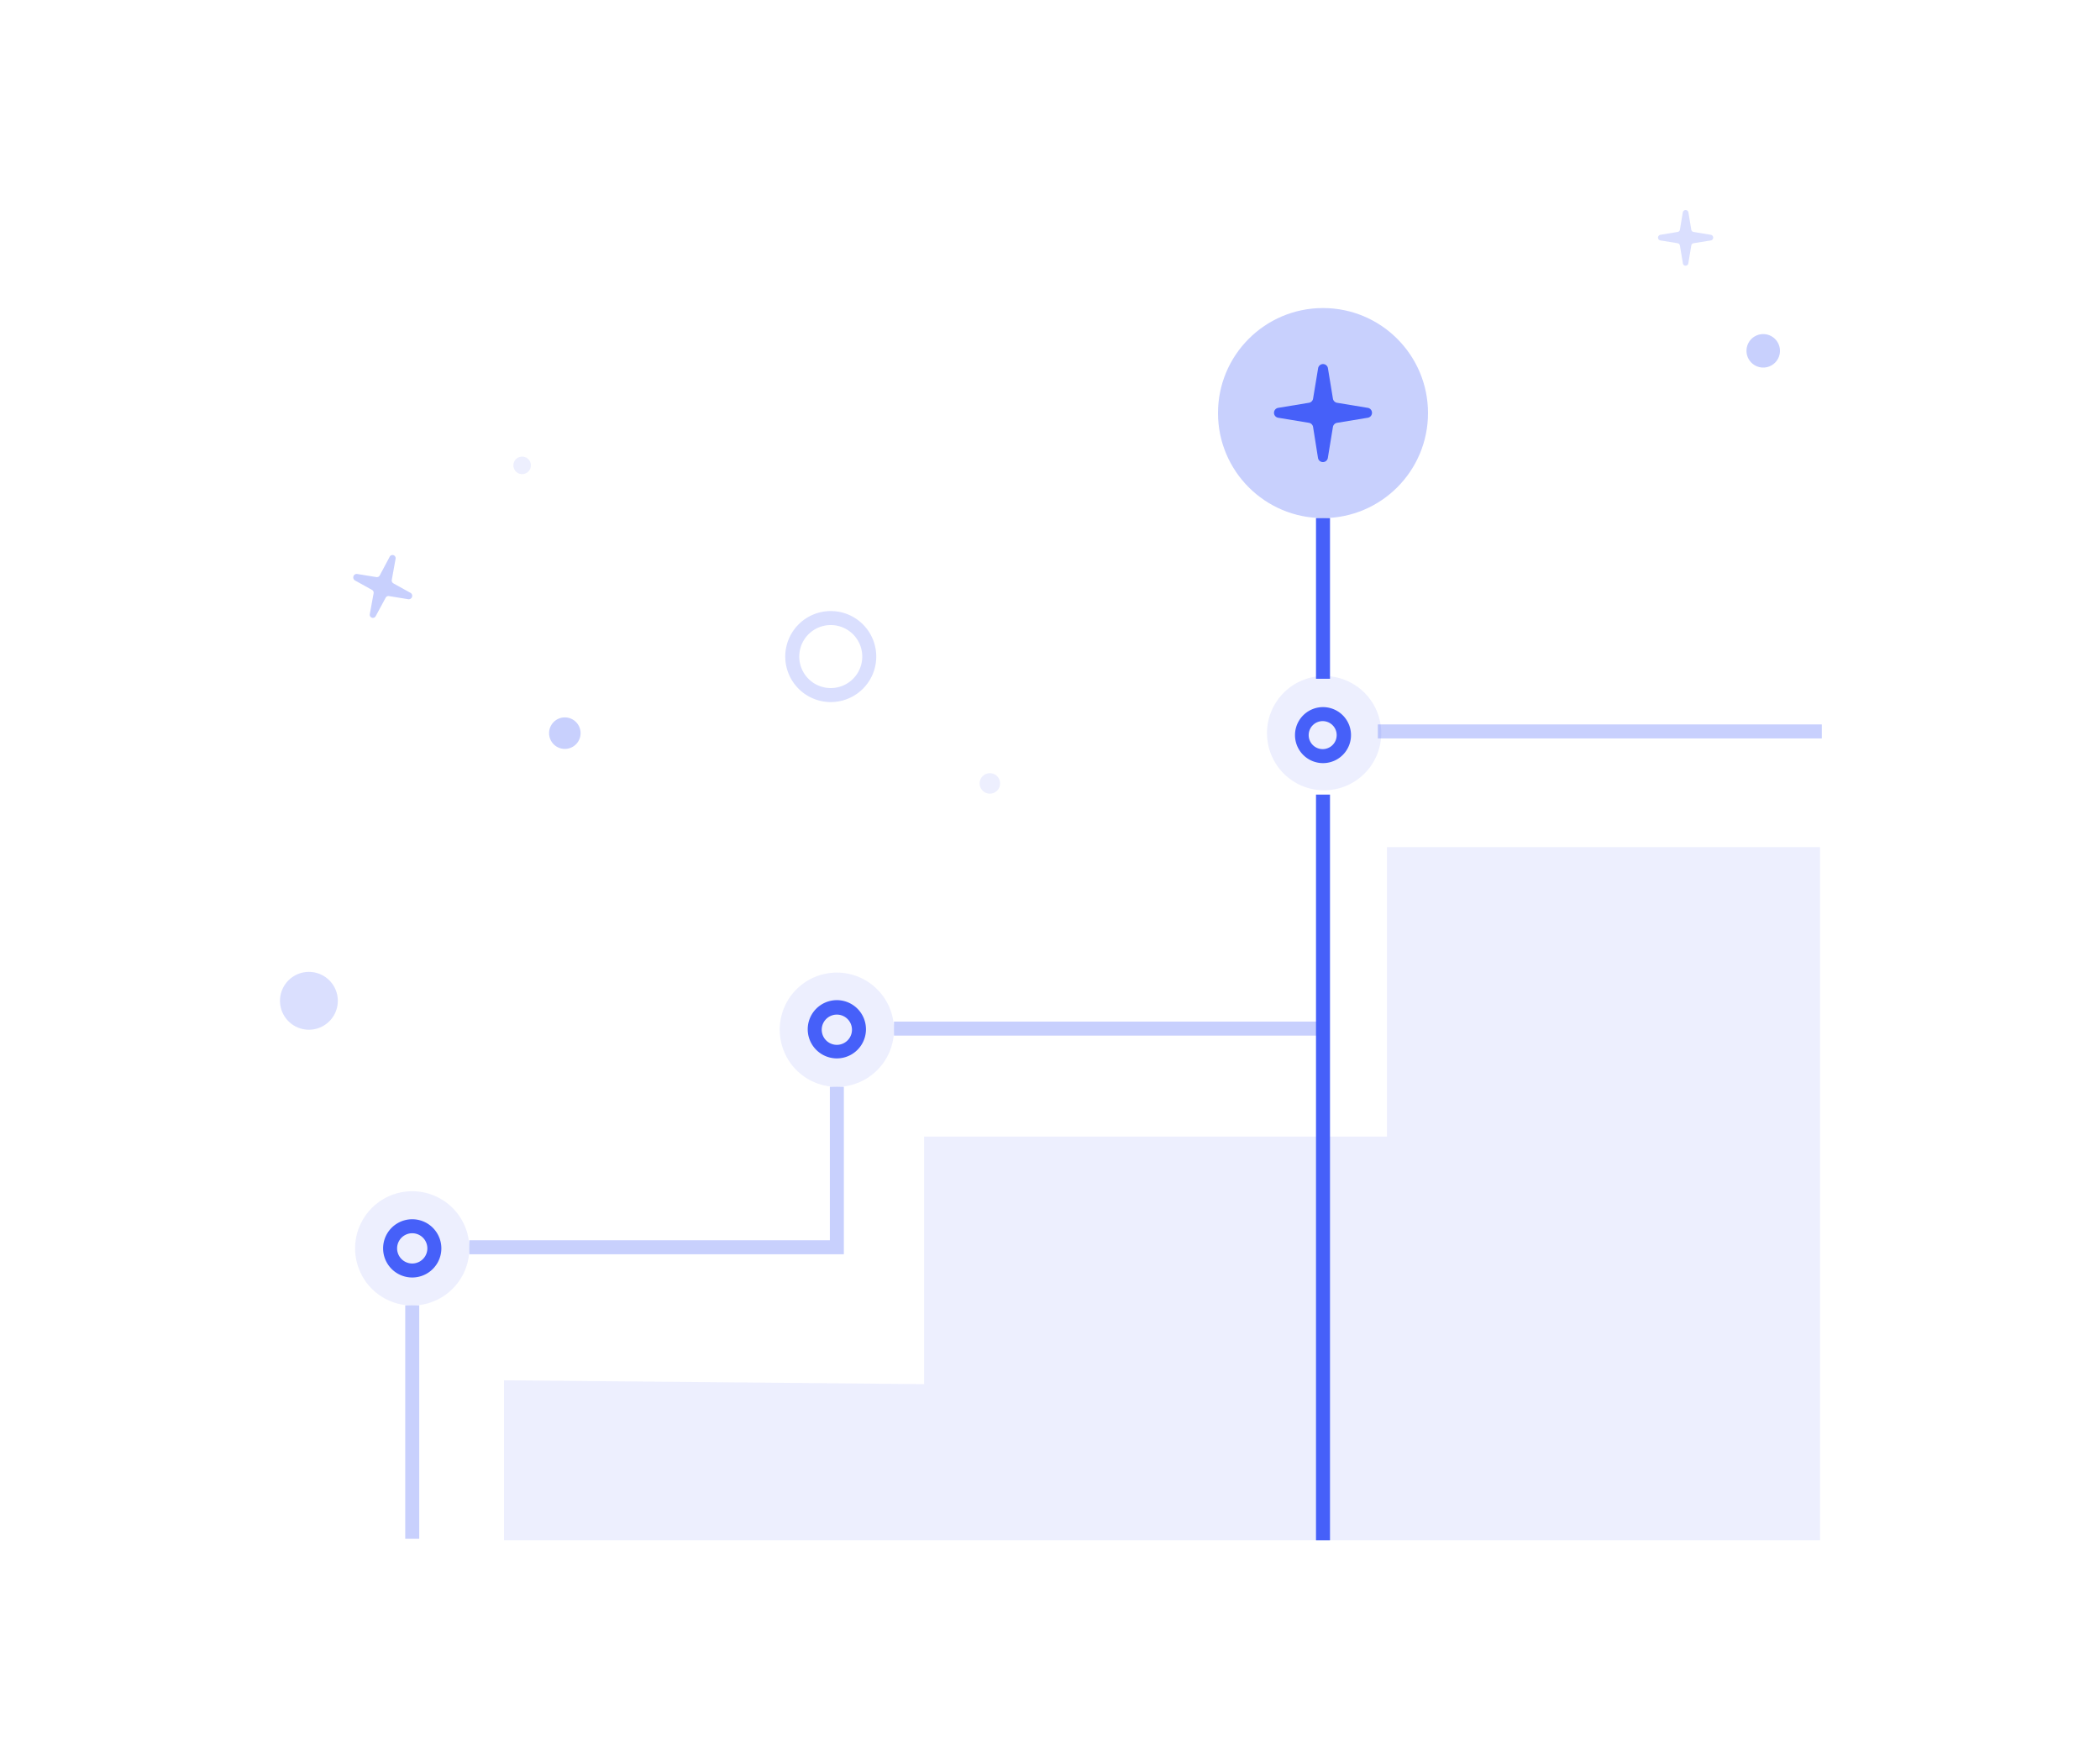 <svg width="300" height="250" fill="none" xmlns="http://www.w3.org/2000/svg"><path fill-rule="evenodd" clip-rule="evenodd" d="M58.89 176.15a2.16 2.16 0 1 0 0 4.32 2.16 2.16 0 0 0 0-4.32zm-4.16 2.16a4.16 4.16 0 1 1 8.32 0 4.16 4.16 0 0 1-8.32 0zm64.82-33.39a2.16 2.16 0 1 0 0 4.32 2.16 2.16 0 0 0 0-4.32zm-4.16 2.16a4.16 4.16 0 1 1 8.319-.001 4.16 4.16 0 0 1-8.319.001zM188 96.95V74h2v22.95h-2zM188 220V113.5h2V220h-2z" fill="#4660F9"/><path d="m189.694 52.534.722 4.398a.729.729 0 0 0 .589.598l4.386.724a.714.714 0 0 1 .609.708.715.715 0 0 1-.609.708l-4.386.724a.724.724 0 0 0-.589.598l-.722 4.398a.713.713 0 0 1-1.412 0l-.698-4.398a.717.717 0 0 0-.589-.598l-4.386-.724a.714.714 0 0 1-.609-.708.715.715 0 0 1 .609-.708l4.386-.724a.717.717 0 0 0 .589-.598l.729-4.398a.72.72 0 0 1 .691-.534.713.713 0 0 1 .69.534z" fill="#4660F9"/><path fill-rule="evenodd" clip-rule="evenodd" d="M189 103a2 2 0 1 0-.001 3.999A2 2 0 0 0 189 103zm-4 2a4 4 0 1 1 8 0 4 4 0 0 1-8 0z" fill="#4660F9"/><g opacity=".3" fill="#4660F9"><path d="m56.51 79.82-.54 3a.49.49 0 0 0 .22.5l2.47 1.37a.49.49 0 0 1-.32.9l-2.78-.45a.47.47 0 0 0-.48.26l-1.41 2.61a.45.45 0 0 1-.84-.3l.54-2.95a.47.47 0 0 0-.22-.5l-2.47-1.37a.5.5 0 0 1 .32-.91l2.78.45a.46.46 0 0 0 .48-.26l1.41-2.65a.45.45 0 0 1 .84.3zM251.89 52.5a2.39 2.39 0 1 0 0-4.78 2.39 2.39 0 0 0 0 4.78zm-171.2 54.47a2.25 2.25 0 1 0 0-4.5 2.25 2.25 0 0 0 0 4.5z"/><path fill-rule="evenodd" clip-rule="evenodd" d="M196.84 103.47h63.42v2h-63.42v-2zM57.89 219.79v-33.33h2v33.33h-2zm60.66-42.64v-21.92h2v23.92H67.04v-2h51.51zm9.16-31.23h60.98v2h-60.98v-2z"/><path d="M189 74c8.284 0 15-6.716 15-15 0-8.284-6.716-15-15-15-8.284 0-15 6.716-15 15 0 8.284 6.716 15 15 15z"/></g><g opacity=".2" fill="#4660F9"><path d="m241.2 30.32.41 2.48a.388.388 0 0 0 .33.33l2.48.41a.41.41 0 0 1 0 .8l-2.48.4a.4.4 0 0 0-.33.34l-.41 2.47a.4.4 0 1 1-.8 0l-.41-2.47a.416.416 0 0 0-.33-.34l-2.48-.4a.412.412 0 0 1-.23-.656.412.412 0 0 1 .23-.144l2.48-.41a.397.397 0 0 0 .33-.33l.41-2.48a.41.41 0 0 1 .8 0zM44.13 147.08a4.13 4.13 0 1 0 0-8.26 4.13 4.13 0 0 0 0 8.26z"/><path fill-rule="evenodd" clip-rule="evenodd" d="M118.68 89.28a4.5 4.5 0 1 0 0 9 4.5 4.5 0 0 0 0-9zm-6.5 4.5a6.5 6.5 0 1 1 13 0 6.5 6.5 0 0 1-13 0z"/></g><path d="M72 197.155V220h188v-99h-61.86v41.343h-66.124v35.36L72 197.155zM74.59 67.72a1.25 1.25 0 1 0 0-2.5 1.25 1.25 0 0 0 0 2.5zm66.82 45.64a1.46 1.46 0 1 0 0-2.92 1.46 1.46 0 0 0 0 2.92zm-82.52 73.11a8.16 8.16 0 1 0 0-16.32 8.16 8.16 0 0 0-8.16 8.16 8.16 8.16 0 0 0 8.16 8.16zm60.66-31.23a8.16 8.16 0 1 0 0-16.32 8.16 8.16 0 0 0 0 16.32zm69.61-42.36a8.16 8.16 0 0 0 8.16-8.16 8.16 8.16 0 0 0-8.16-8.16 8.16 8.16 0 0 0-8.16 8.16 8.16 8.16 0 0 0 8.16 8.16z" opacity=".1" fill="#4660F9"/></svg>